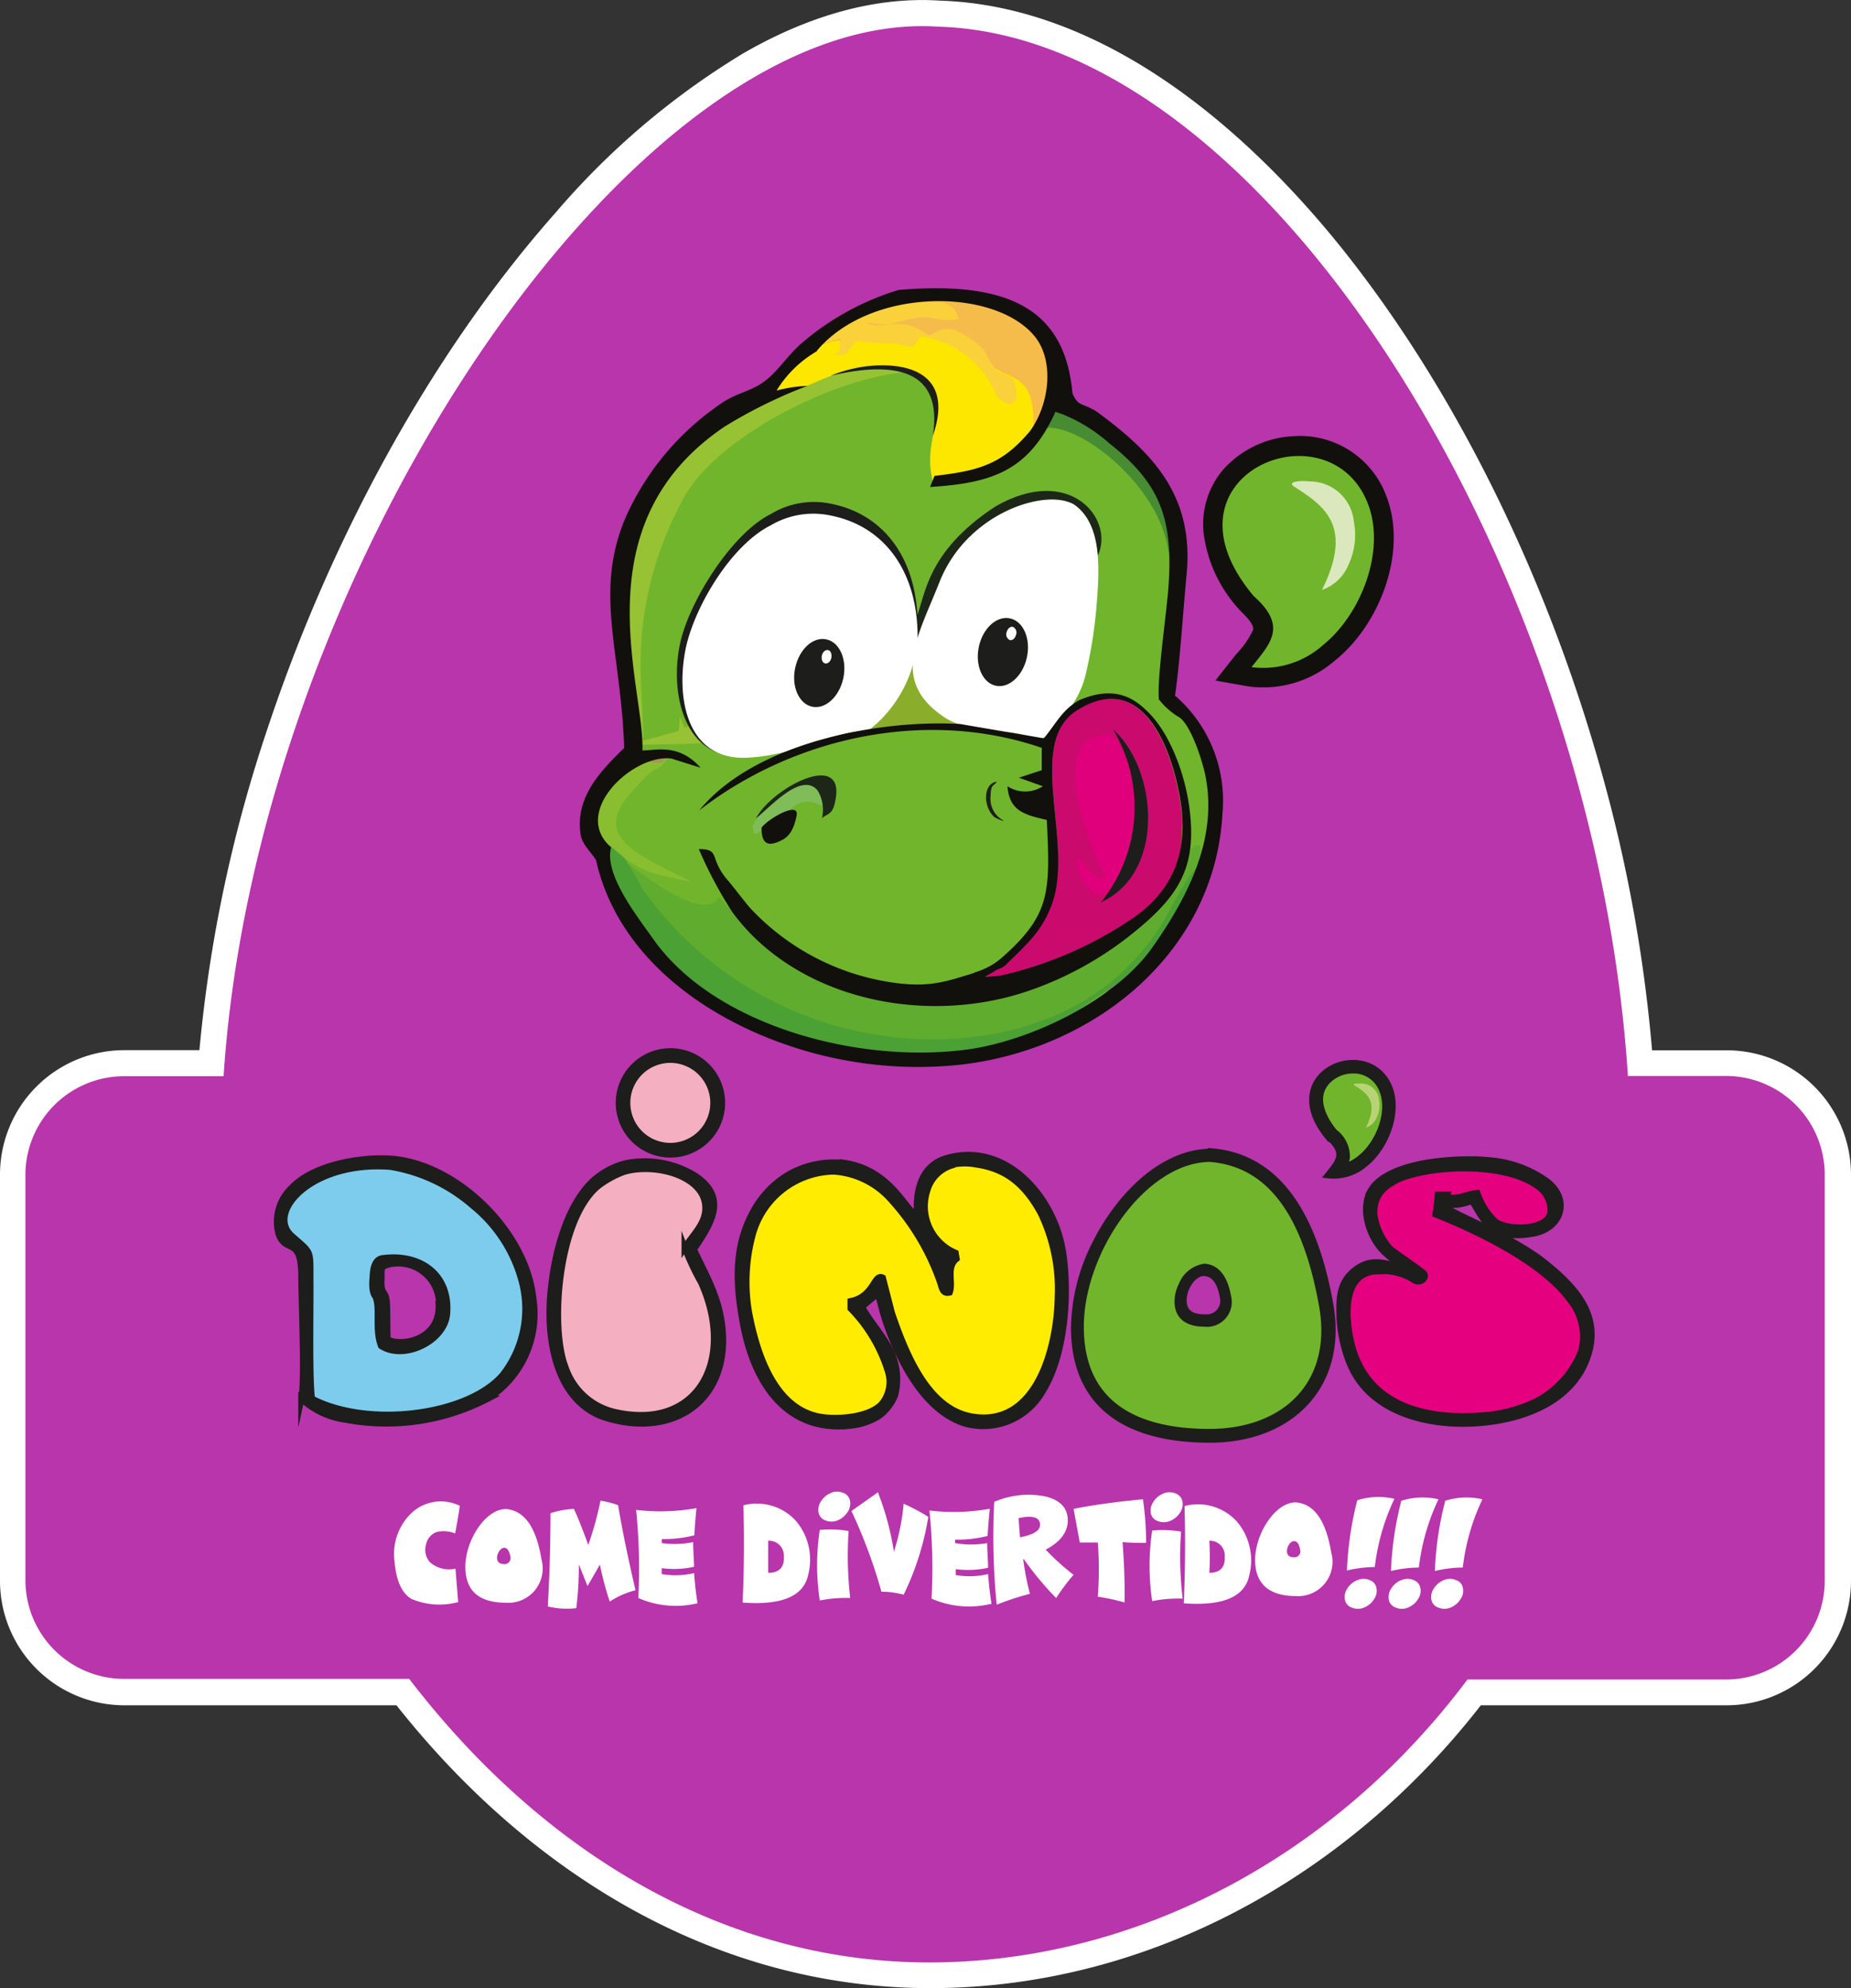 <svg xmlns="http://www.w3.org/2000/svg" viewBox="0 0 150 161.05"><rect x="0" y="0" width="150" height="161.05" fill="#333333" stroke="none"/><defs><style>.cls-1,.cls-25{fill:#fff;}.cls-2{fill:#b835ac;}.cls-10,.cls-11,.cls-12,.cls-13,.cls-14,.cls-15,.cls-16,.cls-17,.cls-18,.cls-19,.cls-2,.cls-20,.cls-21,.cls-22,.cls-23,.cls-24,.cls-25,.cls-26,.cls-3,.cls-4,.cls-5,.cls-6,.cls-7,.cls-8,.cls-9{fill-rule:evenodd;}.cls-3{fill:#f4b0c0;}.cls-4{fill:#70b52c;}.cls-5{fill:#ffec00;}.cls-6{fill:#e50080;}.cls-7{fill:#7dcced;}.cls-8{fill:#b8d376;}.cls-20,.cls-9{fill:#1d1d1b;}.cls-9{stroke:#1d1d1b;stroke-miterlimit:22.93;stroke-width:0.5px;}.cls-10{fill:#12100c;}.cls-11{fill:#dbe8be;}.cls-12{fill:#478b33;}.cls-13,.cls-21{fill:#96c234;}.cls-14,.cls-26{fill:#4ba234;}.cls-15{fill:#ca0b6d;}.cls-16{fill:#fde600;}.cls-17{fill:#e1007b;}.cls-18{fill:#f6bc4b;}.cls-19{fill:#fad13a;}.cls-21{opacity:0.7;}.cls-22{fill:#1d2718;}.cls-23{fill:#8aae2c;}.cls-24{fill:#80bc58;}.cls-26{opacity:0.43;}</style></defs><title>LOGO-DINOS</title><g id="Capa_2" data-name="Capa 2"><g id="Capa_3" data-name="Capa 3"><path class="cls-1" d="M76.16.05C89.34.47,100.77,10.22,108.65,20c10,12.47,17.34,28.37,21.47,43.78a121.07,121.07,0,0,1,3.76,21.3h6.06A10.08,10.08,0,0,1,150,95.13v32.94a10.09,10.09,0,0,1-10.06,10.07H120C109.3,151.91,93.17,161,75.54,161.05s-32.71-9.39-43.41-22.91H10.06A10.09,10.09,0,0,1,0,128.07V95.13A10.08,10.08,0,0,1,10.06,85.07h6.1a113.92,113.92,0,0,1,5.55-26.14c4.92-14.79,12.95-30,23.32-41.71A62.58,62.58,0,0,1,60.2,4.34C65,1.56,70.52-.32,76.16.05Z"/><path class="cls-2" d="M76.05,2.16c27,.82,53.29,44.72,55.87,85h8a8,8,0,0,1,7.95,7.95v32.94a8,8,0,0,1-7.95,8h-21c-10.79,14.41-26.86,22.85-43.41,22.92S44.12,150.27,33.16,136H10.06a8,8,0,0,1-8-8V95.13a8,8,0,0,1,8-7.95h8.06C20.76,46.31,51.36.5,76.05,2.16Z"/><path class="cls-3" d="M54.33,85.16a4.18,4.18,0,1,1-4.18,4.18A4.18,4.18,0,0,1,54.33,85.16Z"/><path class="cls-4" d="M107.7,92.14c1.46,1.29.75,2-.09,3.06a3.86,3.86,0,0,0,3-.92c1.66-1.32,2.75-4.09,2-6.12C111,83.83,103.32,86.93,107.7,92.14Z"/><path class="cls-5" d="M68.19,94.17a7.39,7.39,0,0,0-4.22.91A7.75,7.75,0,0,0,61,98.21c-1.56,2.86-1.39,5.93-.74,9.27.9,4.56,3.49,8.62,8.71,8a5.3,5.3,0,0,0,2.14-.7,3,3,0,0,0,.77-.68,3.61,3.61,0,0,0,.66-1.1,5.17,5.17,0,0,0-.35-3.52c-.56-1.22-1.5-2.19-2.33-3.6a14.27,14.27,0,0,1,1.31-1.09,21,21,0,0,0,1.66,4.86c1.18,2.51,3,5,5.49,5.7a5.54,5.54,0,0,0,6.13-2.57c2.14-3.37,2.2-9.15,1.57-12-.92-4.15-4.6-8.23-9.19-7-2.23.58-2.68,2.76-2.49,4.8-1.13-.8-2.32-4-6.19-4.44Zm8.18,8.22-.46-1.11.8.42Z"/><path class="cls-6" d="M111.05,96.5c-.8,1.46-.1,3.65,1,4.79.57.59,1.14.9,1.34,1.31-1.34-.34-2.43-.7-3.71.37-1.1.94-1.17,2.12-1.13,3.54a11.43,11.43,0,0,0,.8,3.87c1.94,4.89,8.5,5.59,13,4.51,2.7-.65,5.12-2.08,6.15-4.57,1.49-3.6-.77-6-3.34-8.06s-7.57-4-7.94-4.45c.66-.48.11-.08,1.16-.27a9.09,9.09,0,0,0,.89-.25c.77.93,1.2,3.35,5,2.63,2.39-.45,3-2.87,1-4.3A9.3,9.3,0,0,0,120.79,94C118.32,93.73,112.43,93.94,111.05,96.5Z"/><path class="cls-7" d="M39.52,113.31a8.13,8.13,0,0,0,3.7-8.11c-.55-5.45-6.3-11.08-11.73-11.35-2.45-.12-6.13.54-7.84,2.35a3.77,3.77,0,0,0-1.06,3.8c.58,1.58,1.81.14,1.83,3.31,0,1.93.3,8.62,0,10A6.53,6.53,0,0,0,28,115a18,18,0,0,0,11.56-1.71Zm-9.32-9.86c0-.69.15-1.51.95-1.6,3-.36,5.38,1.33,5.12,4.51-.19,2.23-3.49,3.82-5.35,2.6-.5-1.27-.09-2.88-.4-3.84-.08-.27-.17-.17-.28-.7A4.48,4.48,0,0,1,30.2,103.45Z"/><path class="cls-4" d="M98.05,116.18c6.34,0,10.47-4.12,9.33-10.44s-3.68-11.68-9.33-12.09c-5.46.1-10.63,7.65-10.63,13.88s4.29,8.65,10.63,8.65Zm-.46-9.31c-1.1,0-1.84-.42-1.84-1.5s.89-2.39,1.84-2.41,1.42,1,1.62,2.1A1.47,1.47,0,0,1,97.59,106.87Z"/><path class="cls-8" d="M110.69,91.35a1.52,1.52,0,0,0,.89-.85,2.35,2.35,0,0,0,.17-1.42,1.45,1.45,0,0,0-1.45-1.31c-.42,0-.75,0-.52.16C110.77,88.56,111.75,89.22,110.69,91.35Z"/><path class="cls-3" d="M44.56,105.42c-.19,3.48.62,8,4.3,9.36,5.57,1.84,10.11-1.21,9.71-6.88-.19-2.67-1.26-4.4-2.34-6.69,1.34-2,2.87-4.18.06-6a7.81,7.81,0,0,0-5.48-1A6.22,6.22,0,0,0,48,95.7C45.62,98,44.73,102.49,44.56,105.42Z"/><path class="cls-9" d="M54.33,85.16a4.18,4.18,0,1,1-4.18,4.18,4.18,4.18,0,0,1,4.18-4.18Zm0,.69a3.49,3.49,0,1,0,3.48,3.49A3.49,3.49,0,0,0,54.33,85.85Z"/><path class="cls-9" d="M76.37,102.39l-.46-1.11.8.42-.34.69Zm.81-8a3,3,0,0,0-2.05,2.1,4.09,4.09,0,0,0,2.31,5l.08.48c-.87.69-.25,1.92-.56,2.73-.51.13-.61-.25-.74-.71a19.31,19.31,0,0,0-3.94-6.72,6.79,6.79,0,0,0-4.73-2.37A6.94,6.94,0,0,0,61,100a14.64,14.64,0,0,0-.32,6.21c.6,3.24,2,7.9,5.8,8.56,1.2.21,3.79.12,4.93-1a2.79,2.79,0,0,0,.56-2.63A12.52,12.52,0,0,0,68.93,106v-.6c1.94-.39,1.86-2.27,2.61-1.9l.74,2.87c1.26,3.69,3.06,7.84,6.56,8.39,5.21.82,6.81-5.69,6.88-9.68a14.24,14.24,0,0,0-1.39-6.82c-1.2-2.18-2.67-3.55-5.15-3.92a5.13,5.13,0,0,0-2,0Zm-9-.19a7.39,7.39,0,0,0-4.22.91A7.75,7.75,0,0,0,61,98.21c-1.56,2.86-1.39,5.93-.74,9.27.9,4.56,3.49,8.62,8.71,8a5.3,5.3,0,0,0,2.14-.7,3,3,0,0,0,.77-.68,3.61,3.61,0,0,0,.66-1.1,5.18,5.18,0,0,0-.35-3.52c-.56-1.21-1.5-2.19-2.33-3.59a11.63,11.63,0,0,1,1.31-1.09,21.08,21.08,0,0,0,1.66,4.85c1.18,2.51,3,5,5.49,5.7a5.54,5.54,0,0,0,6.13-2.57c2.14-3.37,2.2-9.14,1.57-12-.92-4.14-4.6-8.22-9.19-7-2.23.57-2.68,2.75-2.49,4.79C73.25,97.81,72.06,94.64,68.19,94.17Z"/><path class="cls-9" d="M117.28,96.78l-.76,0a14.8,14.8,0,0,1-.19,1.59c3,1.19,8.56,3.74,10.86,6.88a4.71,4.71,0,0,1,.95,4.18,7.72,7.72,0,0,1-3.81,4.16,12.1,12.1,0,0,1-4.32,1.08c-4.66.34-9.3-.88-10.5-5.87-.48-2-.79-5.74,2.11-5.82a4.62,4.62,0,0,1,2.88.66c.57.47,1.25-.2.84-.53-.92-.73-2.3-1.62-2.73-2a5.38,5.38,0,0,1-1.25-2.79c0-1.53.76-2.2,2-2.81,2.78-1.15,8.53-1.33,11.14.51a2.35,2.35,0,0,1,1.14,2.27c-.37,1.43-3.61,1.38-4.49.63a5.66,5.66,0,0,1-1.43-2.28c-.61,0-2,.71-2.47.23Zm-6.23-.28c-.8,1.47-.1,3.65,1,4.79.57.59,1.14.9,1.34,1.31-1.34-.34-2.43-.7-3.71.38-1.1.93-1.17,2.11-1.13,3.53a11.43,11.43,0,0,0,.8,3.87c1.94,4.89,8.5,5.59,13,4.51,2.7-.65,5.12-2.08,6.15-4.57,1.49-3.6-.77-6-3.34-8.06s-7.57-4-7.94-4.45c.66-.48.11-.08,1.16-.27.3-.05.67-.19.89-.24.77.92,1.2,3.34,5,2.62,2.39-.45,3-2.87,1-4.3A9.3,9.3,0,0,0,120.79,94C118.32,93.73,112.43,94,111.05,96.5Z"/><path class="cls-9" d="M25.28,113.31c-.23-1.7-.1-7.54-.13-9.71,0-2.41.11-2.06-1.5-3.49-2.13-1.9,1.6-6.09,8-5.59a13.51,13.51,0,0,1,6.66,3.15,11.76,11.76,0,0,1,3.92,5.94,8.69,8.69,0,0,1-1.5,7.77c-2.82,3.27-10.85,4.3-15.43,1.93Zm14.24,0a8.12,8.12,0,0,0,3.7-8.11c-.55-5.45-6.3-11.08-11.73-11.35-2.45-.12-6.13.54-7.84,2.35a3.77,3.77,0,0,0-1.06,3.8c.58,1.58,1.81.14,1.83,3.31,0,1.94.3,8.62,0,10A6.53,6.53,0,0,0,28,115,17.86,17.86,0,0,0,39.52,113.31Z"/><path class="cls-9" d="M35.54,105.48c.27,3.21-3.28,3.62-4.13,3-.05-.83,0-2.47-.08-3.13s-.33-.53-.41-1.15a4.9,4.9,0,0,1,0-.77c0-.68-.07-.82.58-1a3.32,3.32,0,0,1,4.08,3Zm-5.34-2a4.48,4.48,0,0,0,0,1c.11.54.2.43.28.7.31,1-.1,2.57.4,3.85,1.86,1.21,5.16-.38,5.35-2.6.26-3.18-2.15-4.88-5.12-4.52C30.35,101.94,30.23,102.76,30.2,103.45Z"/><path class="cls-9" d="M107.7,92.14c1.46,1.3.75,2-.09,3.06a3.86,3.86,0,0,0,3-.92c1.66-1.32,2.75-4.09,2-6.12-1.68-4.33-9.31-1.23-4.93,4Zm.44-.43c-.92-1.11-1.75-2.8-.63-4.07a2.88,2.88,0,0,1,2-.93h.35a2.49,2.49,0,0,1,2.18,1.66c.69,1.79-.34,4.29-1.79,5.44a4,4,0,0,1-1.37.74,2.34,2.34,0,0,0,.26-.77A2.46,2.46,0,0,0,108.14,91.71Z"/><path class="cls-9" d="M98.08,93.26c6.41.47,8.73,6.93,9.71,12.36,1.2,6.65-3.24,11-9.75,11-6.12,0-11-2.32-11-9.1a15.54,15.54,0,0,1,1.69-6.72c1.71-3.48,5.15-7.42,9.34-7.5h0ZM98,116c6.22,0,10.26-4,9.14-10.24S103.58,94.27,98,93.87c-5.36.1-10.42,7.5-10.42,13.61S91.82,116,98,116Z"/><path class="cls-9" d="M97.61,102.62c1.26.09,1.72,1.37,1.91,2.44a1.76,1.76,0,0,1-1.92,2.16c-1.21,0-2.17-.46-2.17-1.8a3,3,0,0,1,.33-1.32,2.36,2.36,0,0,1,1.84-1.48h0Zm0,4.1a1.36,1.36,0,0,0,1.49-1.67c-.18-1-.58-1.87-1.49-1.93s-1.7,1.22-1.7,2.21S96.57,106.72,97.58,106.72Z"/><path class="cls-9" d="M55.48,101.06a21.19,21.19,0,0,0,1.34,2.85c2.81,6.28-.28,12.06-7.09,10.45a5.52,5.52,0,0,1-3.92-3.66c-1.22-3.15-.63-11.84,2.64-14.6a7.94,7.94,0,0,1,2.11-1.17c2.4-.72,6.19.23,6.57,2.53.25,1.5-.93,2.46-1.65,3.6Zm-10.92,4.36c-.19,3.48.62,8,4.3,9.36,5.57,1.84,10.11-1.21,9.71-6.88-.19-2.67-1.26-4.39-2.34-6.69,1.34-2,2.87-4.18.06-6a7.81,7.81,0,0,0-5.48-1A6.22,6.22,0,0,0,48,95.7C45.62,98,44.73,102.49,44.56,105.42Z"/><path class="cls-10" d="M100.17,53A7.36,7.36,0,0,0,101.56,51c.06-.47-.74-1.22-1-1.48l-.08-.08-.08-.09a11.25,11.25,0,0,1-2.87-6.23A6.83,6.83,0,0,1,99.16,38a8.18,8.18,0,0,1,5.74-2.67,7.45,7.45,0,0,1,7.45,4.87c1.74,4.5-.54,10.43-4.2,13.33a8.83,8.83,0,0,1-7,2.07l-2.66-.47Z"/><path class="cls-4" d="M101.59,48.28c2.74,2.44,1.41,3.79-.17,5.76a7.26,7.26,0,0,0,5.74-1.74c3.12-2.48,5.17-7.68,3.69-11.5C107.69,32.65,93.35,38.48,101.59,48.28Z"/><path class="cls-11" d="M107.13,47.79a3.62,3.62,0,0,0,2.16-2.07,5.69,5.69,0,0,0,.42-3.48A3.59,3.59,0,0,0,106.16,39c-1-.1-1.85.06-1.28.42C107.32,41,109.7,42.58,107.13,47.79Z"/><path class="cls-4" d="M54.12,61.24c-.95,1.55-1.78-1-4.4,1.94-4.28,3.48.54,8.84,1.8,10.85C55.82,80.87,65,85.19,73.85,85.66c4.59.24,9.21-1.47,12.84-2.43,7.17-6.73,15.24-14.84,10.18-23.56C91.74,58.49,58.73,57,54.12,61.24Z"/><path class="cls-4" d="M59.66,33.07c-13.08,8.74-7.75,22.19-8,27.64L55.4,61l1.86-.34c0,.13,33.38.25,39.84-.32L96.64,59c-.7-1.65-1.6-1.34-2.6-2.85-.16-1.87.64-7.15.79-9.46.18-2.58.16-7-2-8.55a16.6,16.6,0,0,0-7.25-5.76c-2.22,4.87-4.78,6.07-9.92,6.4C82.09,24.39,70,26.15,59.66,33.07Z"/><path class="cls-12" d="M85.63,31.88c-.09.42-1.4,2.86-1.13,2.8,2.87-.55,9.47,4.6,10.19,10,.12.91.47-4.61-2-7.79S85.67,31.68,85.63,31.88Z"/><path class="cls-13" d="M55.46,60.27l2-.1-.07.4,1,0c-.86-1.1-1.37-1.09-2.35-2.4-.15,1.48,0,.33-.55.81l-.39-.94L55,59.21,52.12,60c0-1.93-.19-4-.21-6a27.69,27.69,0,0,1,3.23-13.14C57.81,35,70,29.42,75.39,30.18c-1.21-2-5.14-2.54-8.81-1.22-1.69.61-3.32,2-5.69,3.32-15.46,8.44-8.84,22.39-9.07,28.05Z"/><path class="cls-14" d="M49.12,68.33c-.51,1.52,2.08,5.62,3.46,7.59,4.93,7,16.7,10.39,25.87,9.11,3.21-.44,6.1-1.14,8.68-3C89,80.61,92.75,78.53,94,76.81c3.71-5.32,4.62-10.22.74-3-4.49,8.36-13.38,10.9-21.39,10.29A28.81,28.81,0,0,1,52.06,72a21.69,21.69,0,0,0-1.54-2.6A4.19,4.19,0,0,0,49.12,68.33Z"/><path class="cls-15" d="M79.86,79.08c.09,0,.17.1.27.09,3.47-.18,10.75-3.41,13.32-5.83,2.14-2.55,2.29-3.49,2.36-6.9-.23-3.7-2.48-12.78-8.59-8.89-4.13,2.63-.16,10.6-2,15.64-.83,2.33-2.26,3.33-3.92,5-.11.12-.22.12-.34.25C80.27,78.78,80.31,78.54,79.86,79.08Z"/><path class="cls-16" d="M66.2,28c-1.3.63-3.51,3.45-4.26,4.66,5.63-2.07,8-4.22,12.12-2.35,1.76.81,2,1.74,1.76,3.7-.17,1.52-.75,2.82-.24,4.93a19.84,19.84,0,0,0,8-3.27C90.8,29.26,76,24.9,66.2,28Z"/><path class="cls-17" d="M89.65,72.42c2.9-4.1,3.18-5.29,2.09-10.26l-1.56-2.59c-5.57-.59-2,8.88-.7,11.21-.22,1.07-1.26-.34-2.19-1.39C87.22,71,88.37,72.83,89.65,72.42Z"/><path class="cls-18" d="M83.75,34.5c.89-1.22,1.85-3.36,1.65-4.8A6.31,6.31,0,0,0,84,26.54c-2.05-2.48-12.7-3.7-14-.39,2.61,1.2,2.92-.48,5.26,1.07,1.29-.62,1.75-.8,3.72.66,1,.73.74.87,1.37,1.79C82.11,30.85,83.81,30.35,83.75,34.5Z"/><path class="cls-19" d="M66.1,28l2-.52c-.25,1,.38.79-.5,1.22.26,0,.5.19.82,0,.13-.07.32-.16.32-.28l.63-.79a27.11,27.11,0,0,0,3.31.22c1.4.23,1.15.62,1.89-.6a7.79,7.79,0,0,1,6.22,4.86c1.21,1.21,2,.49,1.36-1.31-1.46-1.14-.94-.12-1.76-1.3-.63-.92-.36-1.05-1.36-1.78-2-1.47-2.44-1.17-3.73-.55-2.34-1.55-2.36-.53-5.2-1.07,1.46.83,3.59-.64,5.28-.38l1,.2a4.17,4.17,0,0,0,1.32-.1c-.35-.93-.29-.73-1.24-1.35C73,24.36,68.25,25.2,66.1,28Z"/><path class="cls-20" d="M67.45,40.83c4.23.88,6.91,4.49,6.91,9.79a10.33,10.33,0,0,1-4,7.61c-2.94-.37-5.9,2.87-10.09,3.06-5,.22-6-5.4-5.14-9.24.73-3.3,4.13-8.81,7.32-10.4A6.74,6.74,0,0,1,67.45,40.83Z"/><path class="cls-21" d="M49.35,68.44c2.48,2.24,3.36,2.31,6.7,3-4.58-2.29-8.07-3.66-4.93-7.22,2.62-3,2-1.3,3-2.85C51,60.92,46,65.51,49.35,68.44Z"/><path class="cls-10" d="M65.31,57.38c3,.64,4.23-3.83,1.89-5.57C64.35,52,63.6,55.43,65.31,57.38Z"/><path class="cls-10" d="M80.39,55.83c2.87-.12,4-4.29,1.46-5.73A3.27,3.27,0,0,0,80.39,55.83Z"/><path class="cls-20" d="M89.21,73.1c5.33-2.44,4.54-10.86,1-14A12.26,12.26,0,0,1,89.21,73.1Z"/><path class="cls-22" d="M74.22,50.1c-.23,1.43-.82,3.75.27,4.69,1.67-2.94,0-8.09,4.81-11.89,2.15-1.69,5.14-2.91,7.23-2.21,1.74.57,2.29,2.7,2.43,4.34,1.4-3-2.28-7.47-8.3-4C74.92,44.79,75,48.43,74.22,50.1Z"/><path class="cls-23" d="M70.59,59.28l.43-.05,7-.7c-1-.89-1.64-.74-2.53-2.29-1.14-2-.2-1.84-2-2.34-1.41,1.88-.44,1.37-1.3,2.84C71.15,58.54,71.52,56.7,70.59,59.28Z"/><path class="cls-24" d="M63.2,64.39A6.72,6.72,0,0,0,61,66.89c.08.67.07.87.76.34a3.84,3.84,0,0,1,2.13-1.45,2,2,0,0,1,1.6-.85c1.06.07,1.35,1,1.32-1C64.89,63.38,64.77,63.08,63.2,64.39Z"/><path class="cls-10" d="M61.71,67.05c0,1.27.47,1.62,1.66,1,.65-.32,1-1,1.19-2C64.78,64.86,62.24,66.32,61.71,67.05Z"/><path class="cls-22" d="M61.26,66.29c1.09-.83,3.7-3.84,5-2.25a3,3,0,0,1,.35,2.24c.38-.34.81-.31,1-1.07C68.87,60.53,62.63,63.72,61.26,66.29Z"/><path class="cls-25" d="M67.45,41.79c4.23.89,6.91,4.49,6.91,9.8a10.31,10.31,0,0,1-4,7.6c-2.95,0-5.65,2-9.84,2.19-5,.22-5.77-5.11-4.92-9,.75-3.33,3.66-8.22,6.85-9.82A6.79,6.79,0,0,1,67.45,41.79Z"/><path class="cls-20" d="M67,51.8c1.07.25,1.67,1.68,1.33,3.18s-1.48,2.52-2.55,2.26-1.67-1.68-1.33-3.18S65.91,51.54,67,51.8Z"/><path class="cls-25" d="M86.06,58.13c-2,2.06-.87,1.87-3.4,1.33-1.71-.36-4.33-.15-6.18-1.39-4.35-2.93-2.11-6.47-.35-10.91,2.14-5.41,8.07-7.43,10.55-6.46a1.67,1.67,0,0,1,.46.24c2.08,1.6,2,4.8,1.72,8.14a37.18,37.18,0,0,1-.8,5.21A7.66,7.66,0,0,1,86.06,58.13Z"/><path class="cls-20" d="M81.88,50.1c1.07.25,1.67,1.68,1.33,3.18s-1.48,2.52-2.55,2.26S79,53.86,79.33,52.36,80.81,49.84,81.88,50.1Z"/><path class="cls-25" d="M67.11,52.66c.21.05.32.33.26.63s-.29.5-.51.45-.32-.34-.26-.63S66.89,52.61,67.11,52.66Z"/><path class="cls-25" d="M82.08,50.78a.5.5,0,0,1,.26.63c-.07.29-.29.49-.5.44a.5.5,0,0,1-.27-.62C81.64,50.93,81.87,50.73,82.08,50.78Z"/><path class="cls-20" d="M80.55,66.16c.15.14,1,.46.73.29a2,2,0,0,1-1-2c0-1,.34-.78.48-1.13C79.66,63.5,79.66,65.31,80.55,66.16Z"/><path class="cls-26" d="M49.12,68.7c-.56,2.2,2.08,5.25,3.46,7.22,4.93,7,16.7,10.39,25.87,9.11,3.21-.44,6.1-1.14,8.68-3C89,80.61,92.75,78.53,94,76.81c3.71-5.32,4.71-12.55.83-5.32-5.15,6.79-24.64,15.76-36.57,1.13C57.07,75,51.46,70.31,50.92,70,50,69.57,49.82,69.06,49.12,68.7Z"/><path class="cls-10" d="M87.37,56.76c-1.31.82-1.64,1.62-2.77,3.05l-6.79-1.16c-6.67-.38-16.68,1.53-21.15,7,7.61-5.9,18.32-8.31,27.76-5.07l0,1.81L82.57,63l1.94.69a2.62,2.62,0,0,1-2.87,0c.16,2,1.36,2.31,3.19,2.73.29,6,.32,7.77-4,11.47l-.49.41c.31.42-1.58.82-.44.68a9.85,9.85,0,0,1,1-.48,1.59,1.59,0,0,0,.77-.5c1.51-1.49,2.8-2.58,3.59-4.8,1.79-5-2.18-13,2-15.64,5.32-3.38,7.71,3.05,8.39,7.22.64,3.89-.35,7.09-3.66,9.47A31.38,31.38,0,0,1,81.22,79a10.6,10.6,0,0,1-1.36.13c.31-.31,0,.11.32-.67-3,.8-4.27,1.63-7.72,1.15a19.62,19.62,0,0,1-11.62-6c-.59-.66-1.35-1.72-2-2.46-1.38-1.71-.46-2.36-2.21-2.37a34.9,34.9,0,0,0,2.69,5.07c5,6.87,15.12,9.27,23.63,6.55a27.75,27.75,0,0,0,8.43-4.47c4.24-3.3,5.64-5.68,5-10.54-.43-3.12-1.78-6.27-3.46-7.82C91.74,56.4,90.11,55.54,87.37,56.76Z"/><path class="cls-10" d="M81.07,77.69s.92-.07.56.24a9.33,9.33,0,0,1-1.77,1.15l-.26.11c-.09,0-.83-.34-.63-.41A6.17,6.17,0,0,0,81.07,77.69Z"/><path class="cls-10" d="M66.2,28.41c4.32-5.14,14.33-5.13,17.61-1.21,1.68,2,1.23,5.59-.35,7.73-2.29,2.72-4.15,3.2-7.73,3.62l-.36.9c5.07-.32,8-1.32,10.16-6.09l.58.2a13.06,13.06,0,0,1,3.77,2.34C94,39.14,95.06,42,94.7,47.38c-.15,2.26-.94,7.44-.79,9.27a5.87,5.87,0,0,0,1.71,1.49c.95.75,1.82,3.52,2.06,4.68,1,5-1.29,9.66-4.29,13.92S83.63,84.26,78.51,85c-9.07,1.25-20.7-2-25.57-8.93-1.37-1.93-4-5.27-3.42-7.43-3.29-2.88,1.84-7.62,4.9-7.19l2.35.74c-1.7-1.92-3.46-1.45-4.71-1.38.21-5.16-5.13-18.28,6.64-26.24a39.22,39.22,0,0,1,6.74-3.31,10.91,10.91,0,0,0-2.51.38,9.25,9.25,0,0,1,3.27-3.19ZM50.7,41.91c-2.59,6.09-.36,10.89-.12,18.68-2,1.95-3.94,4-3.54,6.94.11.86.76,1.36,1.26,2.14C50,77.28,56.76,82.18,63.49,84.55a32.6,32.6,0,0,0,14.23,1.71c10.93-1.19,20.79-9.09,21.35-20.45a11.22,11.22,0,0,0-3.85-9.46c.41-2.82.63-6.58.94-9.83.61-6.4-2.76-9.86-7.32-13.2-1.21-.73-1.44-.35-1.93-1.45-.58-6.5-4.7-9.19-14.1-8.38A21.75,21.75,0,0,0,65,27.77c-1.18,1-2,2.4-3.17,3.21s-2.28.86-3.64,1.88A21.92,21.92,0,0,0,50.7,41.91Z"/><path class="cls-20" d="M67.34,30.43c5.09-1.19,9.1-.58,8.26,4.86C77.92,28.61,70.52,29.06,67.34,30.43Z"/><path class="cls-25" d="M37.13,129.78a5.86,5.86,0,0,1-3.77-.25c-.8-.46-1.26-1.49-1.39-3.07a4.58,4.58,0,0,1,1.36-3.88,3.47,3.47,0,0,1,3.93-.6c-.11.78-.24,1.53-.38,2.24a2.43,2.43,0,0,0-1.48-.12,1.33,1.33,0,0,0-.87,1,1.51,1.51,0,0,0,.31,1.45,2.36,2.36,0,0,0,2.07.52l.22,2.73Zm11.54-8.21a6.85,6.85,0,0,1,1.42.36q.49,2.94,1.41,6.89a6.79,6.79,0,0,0-2.09.92,26.77,26.77,0,0,1-.8-3l-.29.52-.71,1.22-.7-1.75q0,1.89-.21,3.54a6.62,6.62,0,0,1-2.31-.14c.15-2.56.22-5.07.22-7.55a7.09,7.09,0,0,1,1.9-.35c.29.62.68,1.59,1.16,2.92a26.72,26.72,0,0,0,1-3.63Zm7.83,8.31a7.53,7.53,0,0,1-4.77-.43,47.9,47.9,0,0,0-.18-7.14,16.67,16.67,0,0,0,4.89-.14c-.07.68-.13,1.41-.17,2.2a10,10,0,0,1-2.64.3V125a7.47,7.47,0,0,0,2.54-.08c0,.69.07,1.36.07,2a7.58,7.58,0,0,1-2.62.11l0,.48a6.62,6.62,0,0,0,2.63-.08c.06.86.15,1.67.27,2.42Zm3.68-.06q.18-4.12.06-7.88a4.29,4.29,0,0,1,4.26,1.26,4.87,4.87,0,0,1,1,4.34c-.35,1.74-2.1,2.51-5.28,2.28Zm2.09-2.41c.88,0,1.3-.47,1.25-1.31a1.2,1.2,0,0,0-1.27-1.29c0,.79,0,1.66,0,2.6Zm4.2-3.48a9,9,0,0,1,2.3.09,29.7,29.7,0,0,0,.13,5.43,10.64,10.64,0,0,0-2.47.2,19.24,19.24,0,0,1,0-5.72Zm.86-3a1.29,1.29,0,0,1,1,0,.85.85,0,0,1,.55.63,1.22,1.22,0,0,1-.19.92,1.73,1.73,0,0,1-.81.68,1.31,1.31,0,0,1-1,0,.83.83,0,0,1-.54-.62,1.17,1.17,0,0,1,.19-.92,1.64,1.64,0,0,1,.81-.68Zm3.83,0a22.71,22.71,0,0,1,1.28,4.77,18,18,0,0,0,.79-3.89,17.8,17.8,0,0,1,2,1.06,22.75,22.75,0,0,1-2,6.31,6.74,6.74,0,0,0-1.8-.24A42.43,42.43,0,0,0,69,122.4l2.17-1.53Zm9.11,9a7.56,7.56,0,0,1-4.78-.43,46.56,46.56,0,0,0-.17-7.14,16.67,16.67,0,0,0,4.89-.14c-.07.68-.13,1.41-.18,2.2a9.89,9.89,0,0,1-2.63.3V125A7.47,7.47,0,0,0,80,125c0,.69.07,1.36.07,2a7.58,7.58,0,0,1-2.62.11l0,.48a6.57,6.57,0,0,0,2.62-.08c.07.86.16,1.67.28,2.42Zm2.27-6.95.12,1.55q1.73-.32,1.62-1.11c-.07-.53-.65-.68-1.74-.44Zm.38,3.36a23.72,23.72,0,0,0,.54,2.77,22.19,22.19,0,0,0-2.69.88,55.63,55.63,0,0,1-.2-8.33,7,7,0,0,1,4.14-.44c1.19.29,1.8.92,1.82,1.89s-.57,1.78-1.79,2.42A19.46,19.46,0,0,0,87,127.57a16.17,16.17,0,0,0-1.41,1.88,24.41,24.41,0,0,1-2.63-3.16Zm9.71-4.84a25.29,25.29,0,0,1,.25,3.48,17.89,17.89,0,0,1-1.91-.06c.13,1.77.19,3.4.16,4.89a17.09,17.09,0,0,0-2.17-.47,27.76,27.76,0,0,0,0-4.39l-1.46,0L87,122.23q2.34-.47,5.62-.78Zm.78,2.48a9,9,0,0,1,2.3.09,28.83,28.83,0,0,0,.13,5.43,10.64,10.64,0,0,0-2.47.2,19.24,19.24,0,0,1,0-5.72Zm.86-3a1.29,1.29,0,0,1,1,0,.87.87,0,0,1,.55.63,1.22,1.22,0,0,1-.19.92,1.71,1.71,0,0,1-.82.68,1.29,1.29,0,0,1-1,0,.84.84,0,0,1-.55-.62,1.22,1.22,0,0,1,.2-.92,1.64,1.64,0,0,1,.81-.68Zm1.66,8.9q.18-4.12.06-7.88a4.27,4.27,0,0,1,4.25,1.26,4.87,4.87,0,0,1,1,4.34c-.35,1.74-2.11,2.51-5.28,2.28ZM98,127.41c.88,0,1.3-.47,1.25-1.31A1.2,1.2,0,0,0,98,124.81c.05.79.06,1.66,0,2.6Zm15-6a17.62,17.62,0,0,0-1.59,5.53,10,10,0,0,0-2.26.28,27.36,27.36,0,0,1,.84-5.69,5.71,5.71,0,0,1,3-.12ZM110,128a1.24,1.24,0,0,1,1,0,.83.83,0,0,1,.54.62,1.17,1.17,0,0,1-.19.92,1.64,1.64,0,0,1-.81.68,1.24,1.24,0,0,1-1,0,.83.83,0,0,1-.55-.61,1.22,1.22,0,0,1,.19-.93A1.71,1.71,0,0,1,110,128Zm6.56-6.55a5.7,5.7,0,0,0-3,.12,26.71,26.71,0,0,0-.84,5.69,10,10,0,0,1,2.26-.28,17.62,17.62,0,0,1,1.59-5.53Zm-3,6.55a1.26,1.26,0,0,1,1,0,.83.83,0,0,1,.54.62,1.17,1.17,0,0,1-.19.92,1.64,1.64,0,0,1-.81.68,1.24,1.24,0,0,1-1,0,.83.83,0,0,1-.55-.61,1.22,1.22,0,0,1,.19-.93,1.73,1.73,0,0,1,.81-.68Zm6.57-6.55a17.62,17.62,0,0,0-1.59,5.53,10,10,0,0,0-2.26.28,26.08,26.08,0,0,1,.84-5.69,5.7,5.7,0,0,1,3-.12ZM117,128a1.24,1.24,0,0,1,1,0,.82.82,0,0,1,.55.62,1.17,1.17,0,0,1-.19.92,1.69,1.69,0,0,1-.81.68,1.24,1.24,0,0,1-1,0,.83.83,0,0,1-.55-.61,1.22,1.22,0,0,1,.19-.93A1.73,1.73,0,0,1,117,128Z"/><path class="cls-25" d="M105,129.29a2.78,2.78,0,0,0,2.88-3.52c-.35-2.12-1.13-3.93-2.88-4.07-1.69,0-3.29,2.58-3.29,4.67s1.33,2.92,3.29,2.92Zm-.14-3.14c-.34,0-.57-.14-.57-.5s.27-.81.57-.81.44.33.5.7A.48.48,0,0,1,104.86,126.15Z"/><path class="cls-25" d="M41,129.83a2.78,2.78,0,0,0,2.88-3.51c-.35-2.13-1.13-3.94-2.88-4.08-1.69,0-3.29,2.58-3.29,4.68S39,129.83,41,129.83Zm-.15-3.13c-.34,0-.57-.15-.57-.51s.28-.8.57-.81.44.34.51.71A.49.49,0,0,1,40.83,126.7Z"/></g></g></svg>